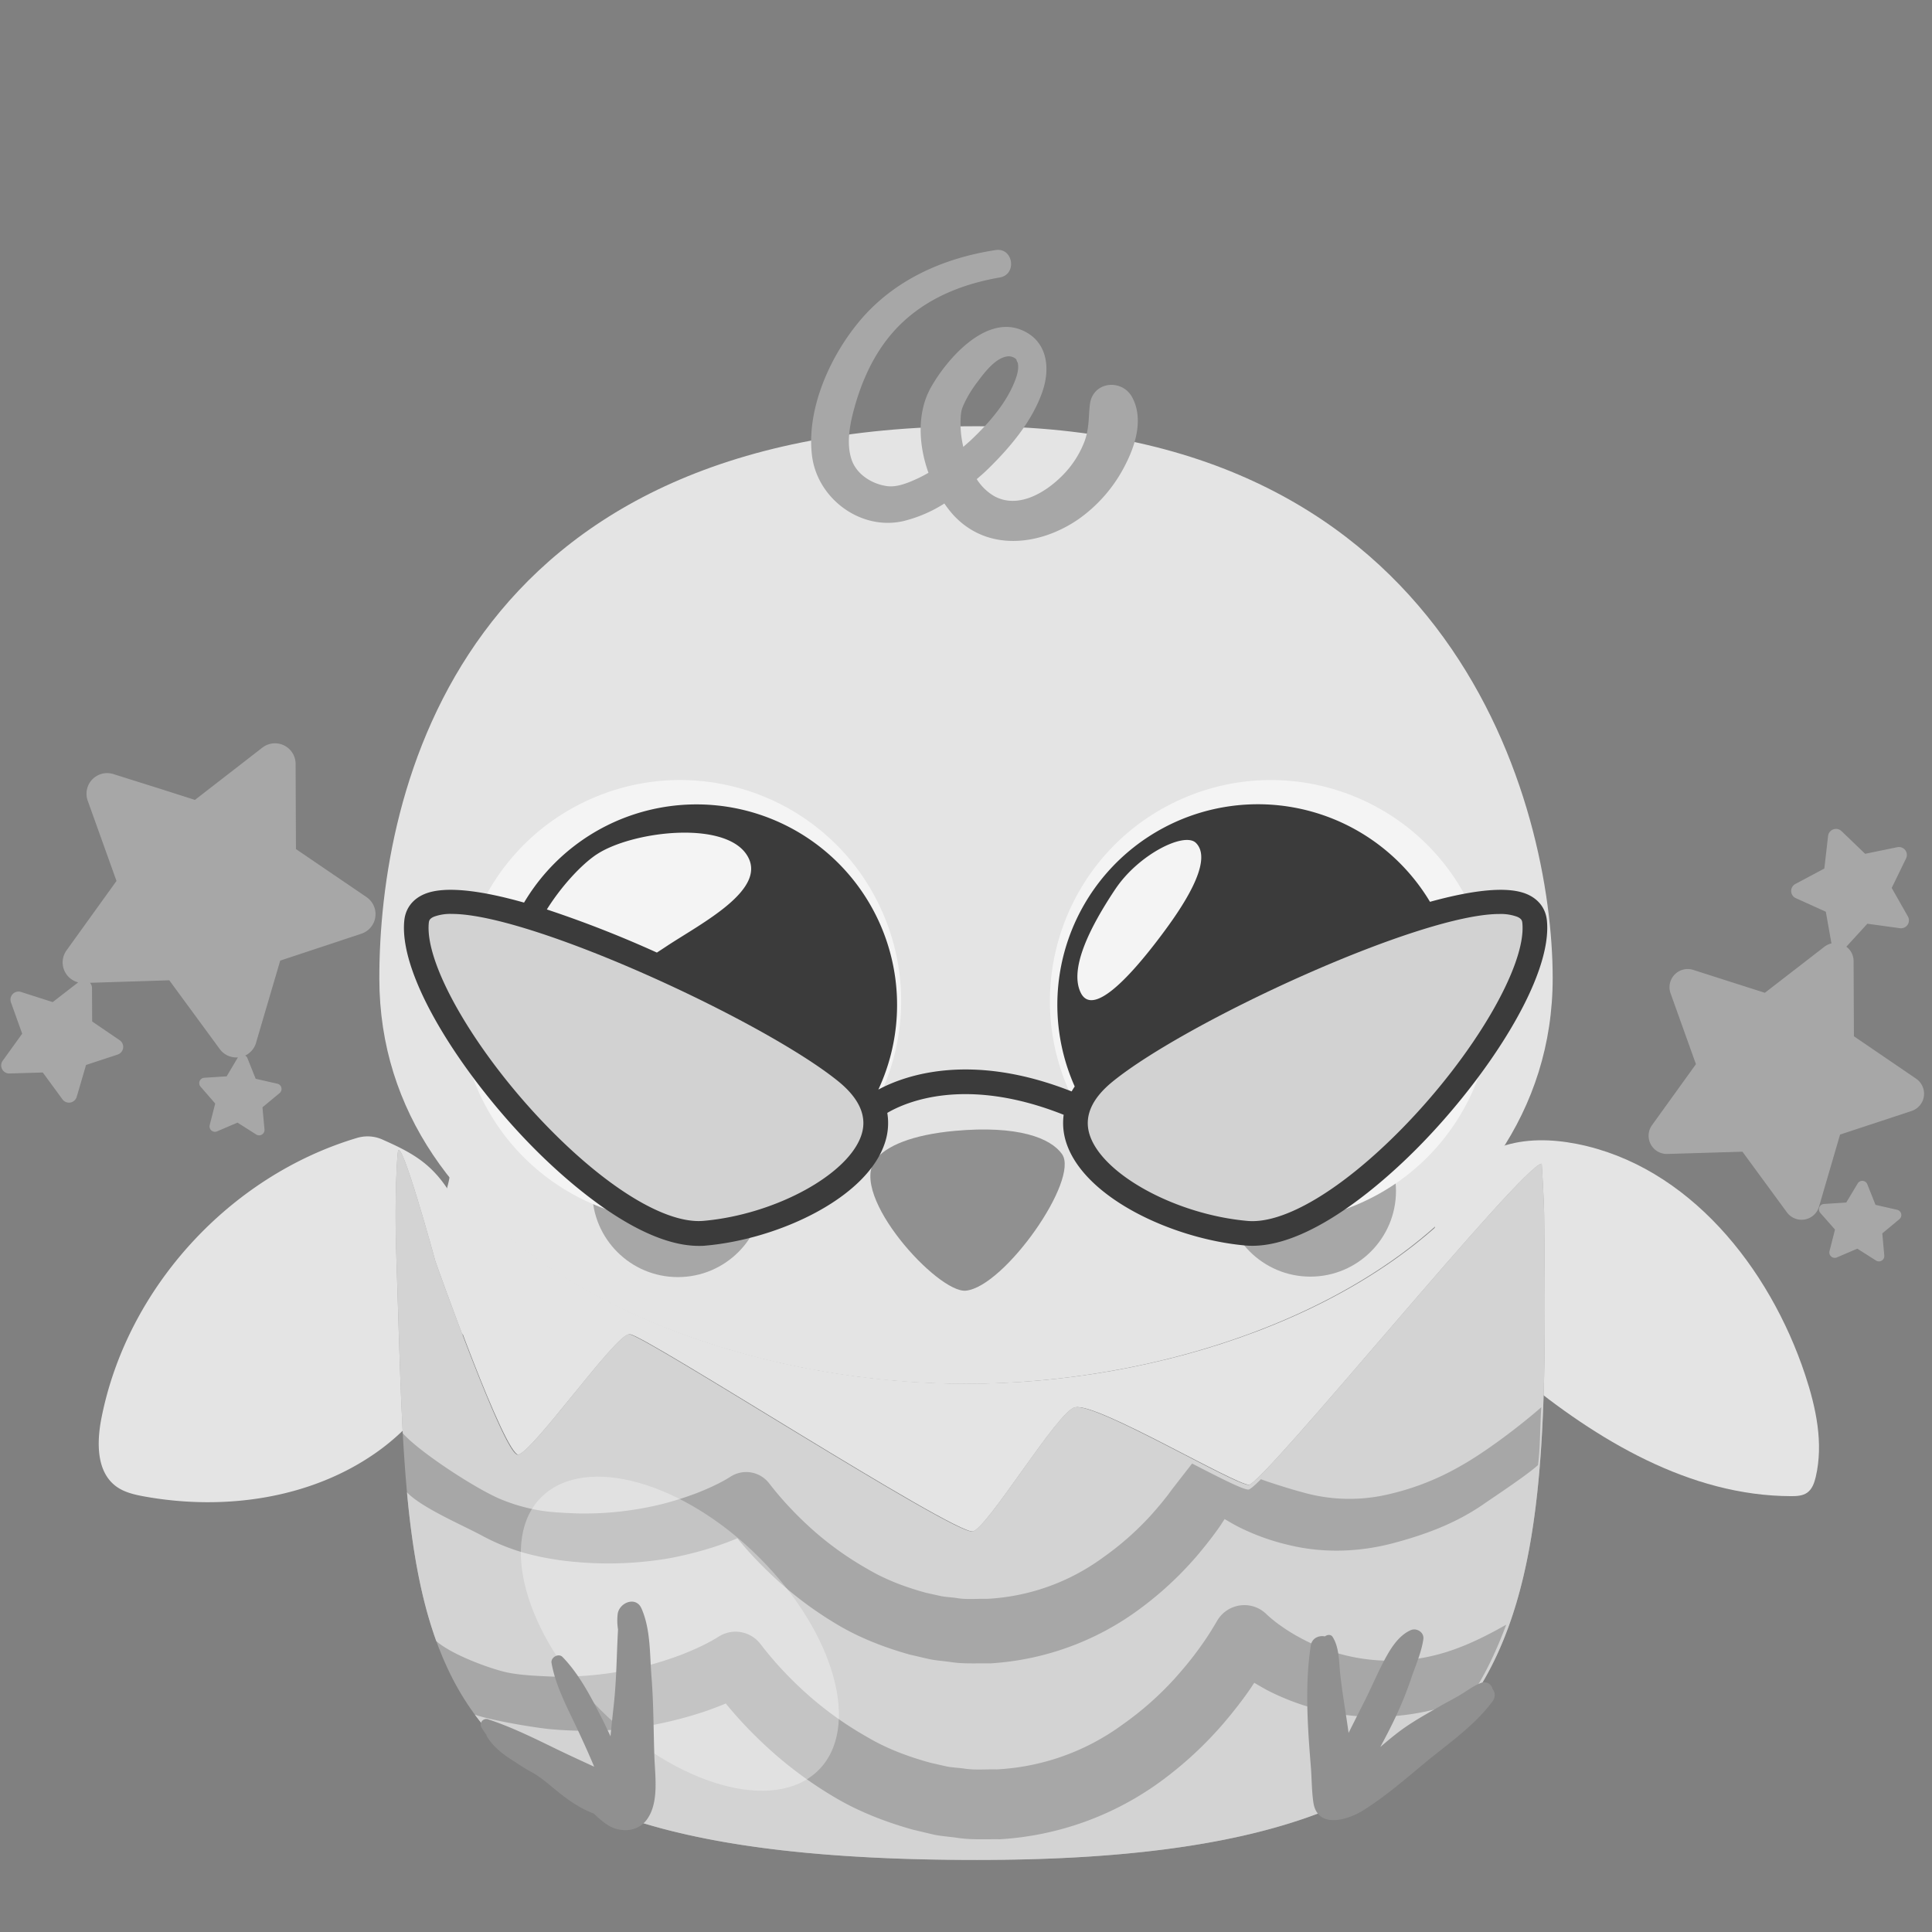 <svg xmlns="http://www.w3.org/2000/svg" viewBox="0 0 1030.75 1030.75"><rect x="0" y="0" width="1030.75" height="1030.75" fill="#808080" stroke="none"/><g id="eec23081-0769-449f-be8c-3d4c3655fadd" data-name="Layer 2"><g id="a98d7233-16db-484d-bd02-371eb022711f" data-name="Gray Scale"><rect x="0.38" y="0.38" width="1030" height="1030" style="fill:none"/><path d="M204.38,608.12a19.52,19.52,0,0,0-13.63-1.1c-68,20.15-123,80-136.66,149.72-2.49,12.78-2.69,28.34,7.73,36.16,4.35,3.26,9.86,4.52,15.22,5.49,42.67,7.71,89.07,1.25,124.37-23.92s57.12-70.64,48.23-113.08c-3.24-15.46-10.6-30.45-22.77-40.51C219.45,614.74,210.11,610.72,204.38,608.12Z" style="fill:#e4e4e4"/><path d="M768.88,639.38c-7.09,22.6-3,35.43,4.8,52.45s22.1,30.12,36.54,42c41.69,34.46,91.28,64.26,145.37,64.39,3,0,6.15-.14,8.58-1.86,2.66-1.88,3.81-5.23,4.56-8.4,4.22-18,.16-36.92-5.65-54.47C944,676,900.67,622,841.24,610.29c-13.44-2.63-27.64-3-40.57,1.55S772.69,627.21,768.88,639.38Z" style="fill:#e4e4e4"/><path d="M1022.22,575.46l-33.13-22.59-.17-40.1a9.54,9.54,0,0,0-3.87-7.69l1.52-1.66,9.7-10.6,17.35,2.39a4.23,4.23,0,0,0,4.27-6.28l-8.64-15.2,7.66-15.74a4.23,4.23,0,0,0-4.66-6l-17.17,3.52-5.46-5.24h0l-7.16-6.87a4.25,4.25,0,0,0-7.15,2.58l-2,17.38-15.45,8.25a4.22,4.22,0,0,0,.24,7.58l16,7.23,3,16.91a9.77,9.77,0,0,0-3.8,1.81l-31.72,24.53L925,524.38h0l-21.65-6.93A9.7,9.7,0,0,0,891.29,530l13.52,37.75-23.43,32.53a9.71,9.71,0,0,0,8.17,15.37l40.07-1.2,23.71,32.34a9.71,9.71,0,0,0,17.14-3l2-6.89,9.23-31.59,38.08-12.56A9.7,9.7,0,0,0,1022.22,575.46Z" style="fill:#a7a7a7"/><path d="M1012.2,645.45l-11.58-2.64-4.39-11a2.87,2.87,0,0,0-5.13-.41L985,641.56l-5.13.34h0l-6.72.43a2.87,2.87,0,0,0-2,4.76L979,656l-2.93,11.5a2.88,2.88,0,0,0,3.91,3.36l10.92-4.68,10,6.35a2.88,2.88,0,0,0,4.4-2.69l-.19-2.12-.88-9.7,9.14-7.59A2.87,2.87,0,0,0,1012.2,645.45Z" style="fill:#a7a7a7"/><path d="M195.52,478.6,157.89,453l-.18-45.53A11,11,0,0,0,140,398.85l-36,27.91-18.78-6h0L60.53,413A11,11,0,0,0,46.8,427.18L62.15,470,35.52,507a11,11,0,0,0,6.2,17.11l-13.6,10.52-7.33-2.34h0l-9.59-3.07a4.3,4.3,0,0,0-5.36,5.54l6,16.73L1.45,565.91a4.3,4.3,0,0,0,3.62,6.81l17.76-.53,10.5,14.33a4.3,4.3,0,0,0,7.59-1.34l.89-3,4.09-14,16.87-5.56a4.3,4.3,0,0,0,1.08-7.64l-14.68-10-.08-17.76A4.23,4.23,0,0,0,48,524.34L90.32,523l26.92,36.68a10.86,10.86,0,0,0,9.69,4.44l-6,10.12-5.13.33h0L109,575a2.87,2.87,0,0,0-2,4.75l7.82,9-2.94,11.5a2.88,2.88,0,0,0,3.92,3.35l10.91-4.67,10,6.35a2.88,2.88,0,0,0,4.4-2.69l-.2-2.12-.88-9.71,9.14-7.58a2.87,2.87,0,0,0-1.2-5l-11.57-2.64-4.39-11a2.84,2.84,0,0,0-1.2-1.39,10.86,10.86,0,0,0,5.81-6.85l2.29-7.83L149.5,512.5l43.26-14.34A11,11,0,0,0,195.52,478.6Z" style="fill:#a7a7a7"/><path d="M520.58,227.4c-275.43.2-318.27,194.63-318.2,294.69C202.49,665,371.09,738.41,515.54,738.31c143.34-.11,313-73.74,312.84-216.67C828.31,430.57,776.15,227.21,520.58,227.4Z" style="fill:#e4e4e4"/><path d="M509.45,603.33c-23,2.09-36.85,8.13-42.43,15.46-14.38,18.89,33.35,71.31,48.3,69.8,20.61-2.08,60.86-59.37,51.27-72.88C560.5,607.12,543.07,600.29,509.45,603.33Z" style="fill:#909090"/><circle cx="361.66" cy="635.66" r="45.69" style="fill:#a7a7a7"/><circle cx="699.09" cy="635.41" r="45.69" style="fill:#a7a7a7"/><path d="M581.52,215.5c-.88,6.48-.19,13-3.09,20.46A52.48,52.48,0,0,1,567,253.51c-9.11,9.28-23.86,18.28-36.69,11.12a27.54,27.54,0,0,1-9.2-9c1.65-1.47,3.38-2.9,4.94-4.4,12.21-11.75,24.44-26,30.08-42.24,4.49-12.91,2.58-27.55-11.58-33.11-19.37-7.59-39.73,16.21-47.95,30.92-7.37,13.21-6.67,30.37-1.25,45.44a76.37,76.37,0,0,1-10.32,5c-4.38,1.7-8.46,2.74-12.53,2-7.8-1.32-15.59-6.35-18.18-14.06-3-9-.77-19.54,1.72-28.37,3.25-11.52,8-22.75,14.88-32.57,14.84-21.22,37.49-31.88,62.47-36.2,9.38-1.62,7.21-16.08-2.21-14.63-27.66,4.24-53.75,15.7-72.13,37.34-15.93,18.75-28.82,47-25.86,72.13,2.69,22.9,25.72,40.31,48.65,35.16a72.82,72.82,0,0,0,22-9.42,59.21,59.21,0,0,0,4.35,5.66c18.21,20.3,46.51,17,67.26,2.67a78.94,78.94,0,0,0,24.83-28.77c5.64-10.91,9.88-24.84,3.75-36.25C598.54,201.92,583.16,203.44,581.52,215.5Zm-68.9,6.11c.3-3,.65-4,2.47-7.73a64.58,64.58,0,0,1,6.39-10.12c3.57-4.78,9.55-12.84,16-13.62a6,6,0,0,1,4.29,1.18c.11.07.26.17.84,1-.73-1.1.09.83.36,1.19.76,3.22-.35,7-1.91,10.74-4.77,11.52-13.71,21.67-22.65,30.17-1.44,1.37-3,2.68-4.47,4A54,54,0,0,1,512.62,221.61Z" style="fill:#a7a7a7"/><ellipse cx="362.88" cy="534.02" rx="117.9" ry="117.89" transform="translate(-184.25 191.23) rotate(-23.73)" style="fill:#f4f4f4"/><ellipse cx="678.08" cy="534.02" rx="117.9" ry="117.89" transform="translate(-157.59 318.09) rotate(-23.73)" style="fill:#f4f4f4"/><path d="M276.66,776.13c7.25,0,52.17-64.25,59.49-64.26S508.5,818.37,519.28,817.1c7.68-.9,45.71-64.65,54.81-66.3,11.8-2.14,84.82,41.42,92.58,41.42,5.64,0,80.39-90.49,124.67-140,.56-14.11.82-23.45.61-25-57.82,73.43-173.48,111-275.77,111C413,738.38,297.58,701,239.94,627.55c-1.71,10.3-8.55,27.11-9.35,37.26C234.13,678.85,269.41,776.14,276.66,776.13Z" style="fill:#e4e4e4"/><path d="M825.28,491c-.68-6.44-4.54-11.44-10.88-14.06-10.41-4.3-29-2-51.48,4.19a107,107,0,0,0-189.54,98.52c-.59.88-1.15,1.76-1.64,2.64-53.84-21.25-89-8.56-103.09-1l0-.06a107,107,0,0,0-189.06-99.68c-23.11-6.54-42.36-9-53-4.61-6.34,2.62-10.2,7.62-10.88,14.06-3.19,30.44,31.92,83.76,68.26,120.7,16,16.25,55.79,53,88.86,53,1.26,0,2.51,0,3.74-.16,38.94-3.45,86.61-25.64,95.75-55.49a33.33,33.33,0,0,0,1.06-15.3c10-5.89,41.89-19.76,94.1,1A33.41,33.41,0,0,0,568.67,609c9.14,29.85,56.82,52,95.75,55.49,1.24.11,2.48.16,3.74.16,33.07,0,72.87-36.72,88.86-53C793.36,574.74,828.47,521.42,825.28,491Zm-507-35.12c18.46-12.3,67.66-18.45,80,0s-24.6,36.91-43.05,49.21c-1.51,1-3.11,2.05-4.77,3.12a599.5,599.5,0,0,0-58.71-23C299.37,473,310.05,461.35,318.28,455.86Zm276.79,18.45c12.3-18.45,36.9-30.75,43-24.6,9.73,9.73-8,35.29-18.45,49.21-18.45,24.6-36.9,43.05-43,30.75S580.59,496,595.07,474.31Z" style="fill:#3b3b3b"/><path d="M447.36,577c-39.45-32.07-163.54-89.41-206.3-89.41a25.29,25.29,0,0,0-9.47,1.46c-2.39,1-2.69,2.11-2.81,3.26-2.37,22.54,26,70.9,64.54,110.09,31.85,32.37,62.51,50.68,82.06,48.94,38.42-3.4,77.82-25,84.33-46.23C462.65,595.54,458.49,586.09,447.36,577Z" style="fill:#d2d2d2"/><path d="M809.37,489.09a25.29,25.29,0,0,0-9.47-1.46c-42.75,0-166.84,57.34-206.29,89.41-11.14,9.05-15.29,18.5-12.35,28.11,6.5,21.22,45.9,42.83,84.32,46.23,19.51,1.73,50.21-16.57,82.06-48.93,38.56-39.2,66.91-87.56,64.54-110.1C812.06,491.2,811.76,490.08,809.37,489.09Z" style="fill:#d2d2d2"/><path d="M823.85,648.92c-.1-9.24-1.31-28.08-1.31-28.08-10,0-148.65,171.37-156.41,171.38s-80.78-43.56-92.59-41.42c-9.09,1.65-47.12,65.4-54.8,66.3C508,818.37,342.93,711.87,335.61,711.87s-52.24,64.26-59.49,64.26S232.33,673,232.33,673s-18.89-69.16-20.08-58.27c-.75,6.88-1.34,22.79-1.16,39.76.06,6,.21,11.83.42,17.66,7.38,211.68-5.15,320.16,309.81,320.16C824.05,992.31,826.25,871.21,823.85,648.92Z" style="fill:#a7a7a7"/><path d="M823.85,648.92c-.1-9.24-1.31-28.08-1.31-28.08-10,0-148.65,171.37-156.41,171.38s-80.78-43.56-92.59-41.42c-9.09,1.65-47.12,65.4-54.8,66.3C508,818.37,342.93,711.87,335.61,711.87s-52.24,64.26-59.49,64.26S232.33,673,232.33,673s-18.89-69.16-20.08-58.27c-.75,6.88-1.34,22.79-1.16,39.77.06,6,.21,11.82.41,17.65,1.17,33.42,1.84,64.26,3.38,92.51,9.15,10.27,39.12,29.67,52,35.09a94.5,94.5,0,0,0,20,5.89c6.67,1.24,14.06,1.5,21.36,1.81a173.83,173.83,0,0,0,43-4.53,168.2,168.2,0,0,0,20.45-6.32c3.3-1.3,6.54-2.67,9.66-4.18a79.34,79.34,0,0,0,8.35-4.56,15.42,15.42,0,0,1,20.55,3.4l.8,1A165.61,165.61,0,0,0,422.05,805c4,4.26,8.25,8.29,12.62,12.15a171.42,171.42,0,0,0,28.2,19.95c9.82,5.84,20.4,9.7,31,12.63l8.08,1.8c2.7.53,5.45.62,8.18,1,5.43,1,10.94.33,16.42.48a114.63,114.63,0,0,0,61.77-21.95,156.45,156.45,0,0,0,25.76-22.7c3.87-4.33,7.62-8.78,11-13.48,3.43-4.47,10.55-13.56,10.93-14.06,14.79,7.64,27.09,13.89,30,13.89.83,0,3.19-2,6.74-5.54.9.53,15.43,5.26,22.23,7a90.76,90.76,0,0,0,42,1.87A138.5,138.5,0,0,0,779,782.25c13.22-7.34,31.66-21.27,43.3-31.47-.71,10.93-.5,21.45-1.78,30.89-6.23,5.61-22.7,16.43-29.68,21.27-14.29,9.74-30.17,15.79-47.92,20.45s-36.78,5.33-54.89,1a120.11,120.11,0,0,1-26.19-9.24c-2.91-1.4-5.68-3.07-8.48-4.7-.69,1-1.32,2-2,3.08-3.92,5.71-8.2,11.12-12.66,16.41A184,184,0,0,1,608,858.44a149,149,0,0,1-79.76,29c-7.22-.11-14.49.39-21.65-.81-3.58-.47-7.2-.73-10.74-1.45l-10.52-2.44c-13.79-3.87-27.21-9.11-39.23-16.38a197.47,197.47,0,0,1-33.29-25c-5-4.7-9.87-9.57-14.42-14.75-1.76-2-3.38-3.93-5-5.9-3.81,1.6-7.63,3-11.49,4.31a197.42,197.42,0,0,1-24.75,6.33,193,193,0,0,1-50.41,1.94A154,154,0,0,1,281.57,829a113,113,0,0,1-24.23-9.61c-10.49-5.71-32.17-14.82-40.21-23.2,2.74,29.83,7.29,56.3,15.65,79.38,9.17,7.95,31.48,15.63,38.9,16.93,7.25,1.35,15.26,1.63,23.18,2a188.41,188.41,0,0,0,46.69-4.92,183.33,183.33,0,0,0,22.19-6.85c3.57-1.42,7.09-2.9,10.47-4.53a89.67,89.67,0,0,0,9.07-4.95,16.73,16.73,0,0,1,22.3,3.68l.86,1.09a177.94,177.94,0,0,0,11.89,13.87c4.33,4.62,8.94,9,13.69,13.18a184.87,184.87,0,0,0,30.6,21.64c10.65,6.34,22.13,10.53,33.68,13.72l8.77,2c2.93.57,5.91.67,8.87,1.06,5.89,1,11.87.35,17.81.51a124.31,124.31,0,0,0,67-23.81,169.21,169.21,0,0,0,27.94-24.63c4.2-4.7,8.27-9.52,12-14.62a157.61,157.61,0,0,0,10-15.11l.7-1.17a16.82,16.82,0,0,1,23-6,17.65,17.65,0,0,1,3.26,2.51,67.87,67.87,0,0,0,8,6.44,89.66,89.66,0,0,0,9.69,6,100.2,100.2,0,0,0,66.78,10.68c15.27-2.89,29-9.29,43.47-17.5-3.26,8.77-9.22,23.16-16.68,34.71-6.41,3.89-11.3,7.85-20.57,10.28-19.1,4.9-39.91,5.79-59.56,1.11a130.3,130.3,0,0,1-28.42-10c-3.16-1.52-6.17-3.34-9.2-5.1-.75,1.1-1.44,2.22-2.22,3.35-4.26,6.18-8.9,12.06-13.75,17.8a200.11,200.11,0,0,1-33.17,30.91,161.77,161.77,0,0,1-86.55,31.42c-7.84-.11-15.73.43-23.49-.88-3.88-.51-7.82-.79-11.65-1.56L487,976.14c-15-4.2-29.53-9.89-42.57-17.78a212.92,212.92,0,0,1-36.12-27.11c-5.46-5.1-10.71-10.38-15.65-16-1.91-2.13-3.67-4.27-5.45-6.41-4.14,1.74-8.29,3.28-12.47,4.68a215,215,0,0,1-26.86,6.87,209.65,209.65,0,0,1-54.7,2.11c-9-.93-31-4.61-39.83-7.71,37.94,51.47,113.63,77.52,268,77.52C824,992.31,826.25,871.21,823.85,648.92Z" style="fill:#d3d3d3"/><g style="opacity:0.33"><path d="M405.1,831c40.59,40.47,54.52,91.44,31.11,113.87s-75.27,7.8-115.86-32.66-54.52-91.44-31.11-113.86S364.52,790.49,405.1,831" style="fill:#fff"/></g><path d="M329.59,860.76a29.3,29.3,0,0,0,.14,8.61c-.75,13-.78,26.16-2.16,39.16-.63,5.9-1.3,11.85-1.86,17.81-1.58-3.32-3.09-6.67-4.77-9.93-5.81-11.3-11.88-23.16-20.8-32.36-2.15-2.23-6.41.2-5.89,3.15,2.15,12.22,8.3,23.62,13.52,34.74,3.21,6.83,6.33,13.68,9.24,20.63-6.8-3.13-13.6-6.24-20.33-9.51-11.6-5.65-23.69-11.63-35.95-15.67a3,3,0,0,0-3.68,4.49c.74,1.25,1.57,2.45,2.44,3.64a3.54,3.54,0,0,0,.41,1.12c3.67,5.89,9.23,9.88,15.12,13.52a105.17,105.17,0,0,0,9.87,6,64.42,64.42,0,0,1,5.91,4.16c5.27,4.27,10.31,8.71,16.1,12.28a57.83,57.83,0,0,0,9.91,5c3.38,3.16,7.16,6.57,11.3,7.93,6.12,2,12.88.7,16.88-4.6,6.75-9,4.48-23.33,4.13-33.77-.48-14.13-.41-28.24-1.52-42.35-1-12.15-.38-25.27-5.34-36.65C339.32,851.47,330.7,854.89,329.59,860.76Z" style="fill:#909090"/><path d="M796.26,901a4.47,4.47,0,0,0-6-3.16c-4,1.45-7.56,4.23-11.23,6.43-3.82,2.28-7.81,4.27-11.66,6.51-7.27,4.21-14.65,8.28-21.35,13.4-3.3,2.51-6.46,5.18-9.6,7.86,2.61-4.84,5.16-9.72,7.53-14.69a194.53,194.53,0,0,0,8.86-21.69c2.29-6.81,5.56-14,6.57-21.15.52-3.64-3.6-6.2-6.76-4.79-6.87,3.08-11.18,10.54-14.52,16.93-3.59,6.88-6.58,14-10.11,21-2.86,5.62-5.68,11.25-8.51,16.88-.48-3.56-1-7.12-1.56-10.68-1.06-6.84-2.11-13.68-2.87-20.56-.74-6.55-.43-14.22-4.09-20-.93-1.45-2.89-1.21-4.07-.25-3.18-.65-7,.85-7.6,5-2.14,14.31-2.15,28.74-1.42,43.17.35,7.08.91,14.15,1.48,21.22.5,6.27.44,12.81,1.33,19,2,14.31,17.85,9.85,26.36,4.57,11.95-7.41,22.58-16.75,33.38-25.68,12.42-10.26,26.11-19.51,35.83-32.58A5.36,5.36,0,0,0,796.26,901Z" style="fill:#909090"/></g></g></svg>